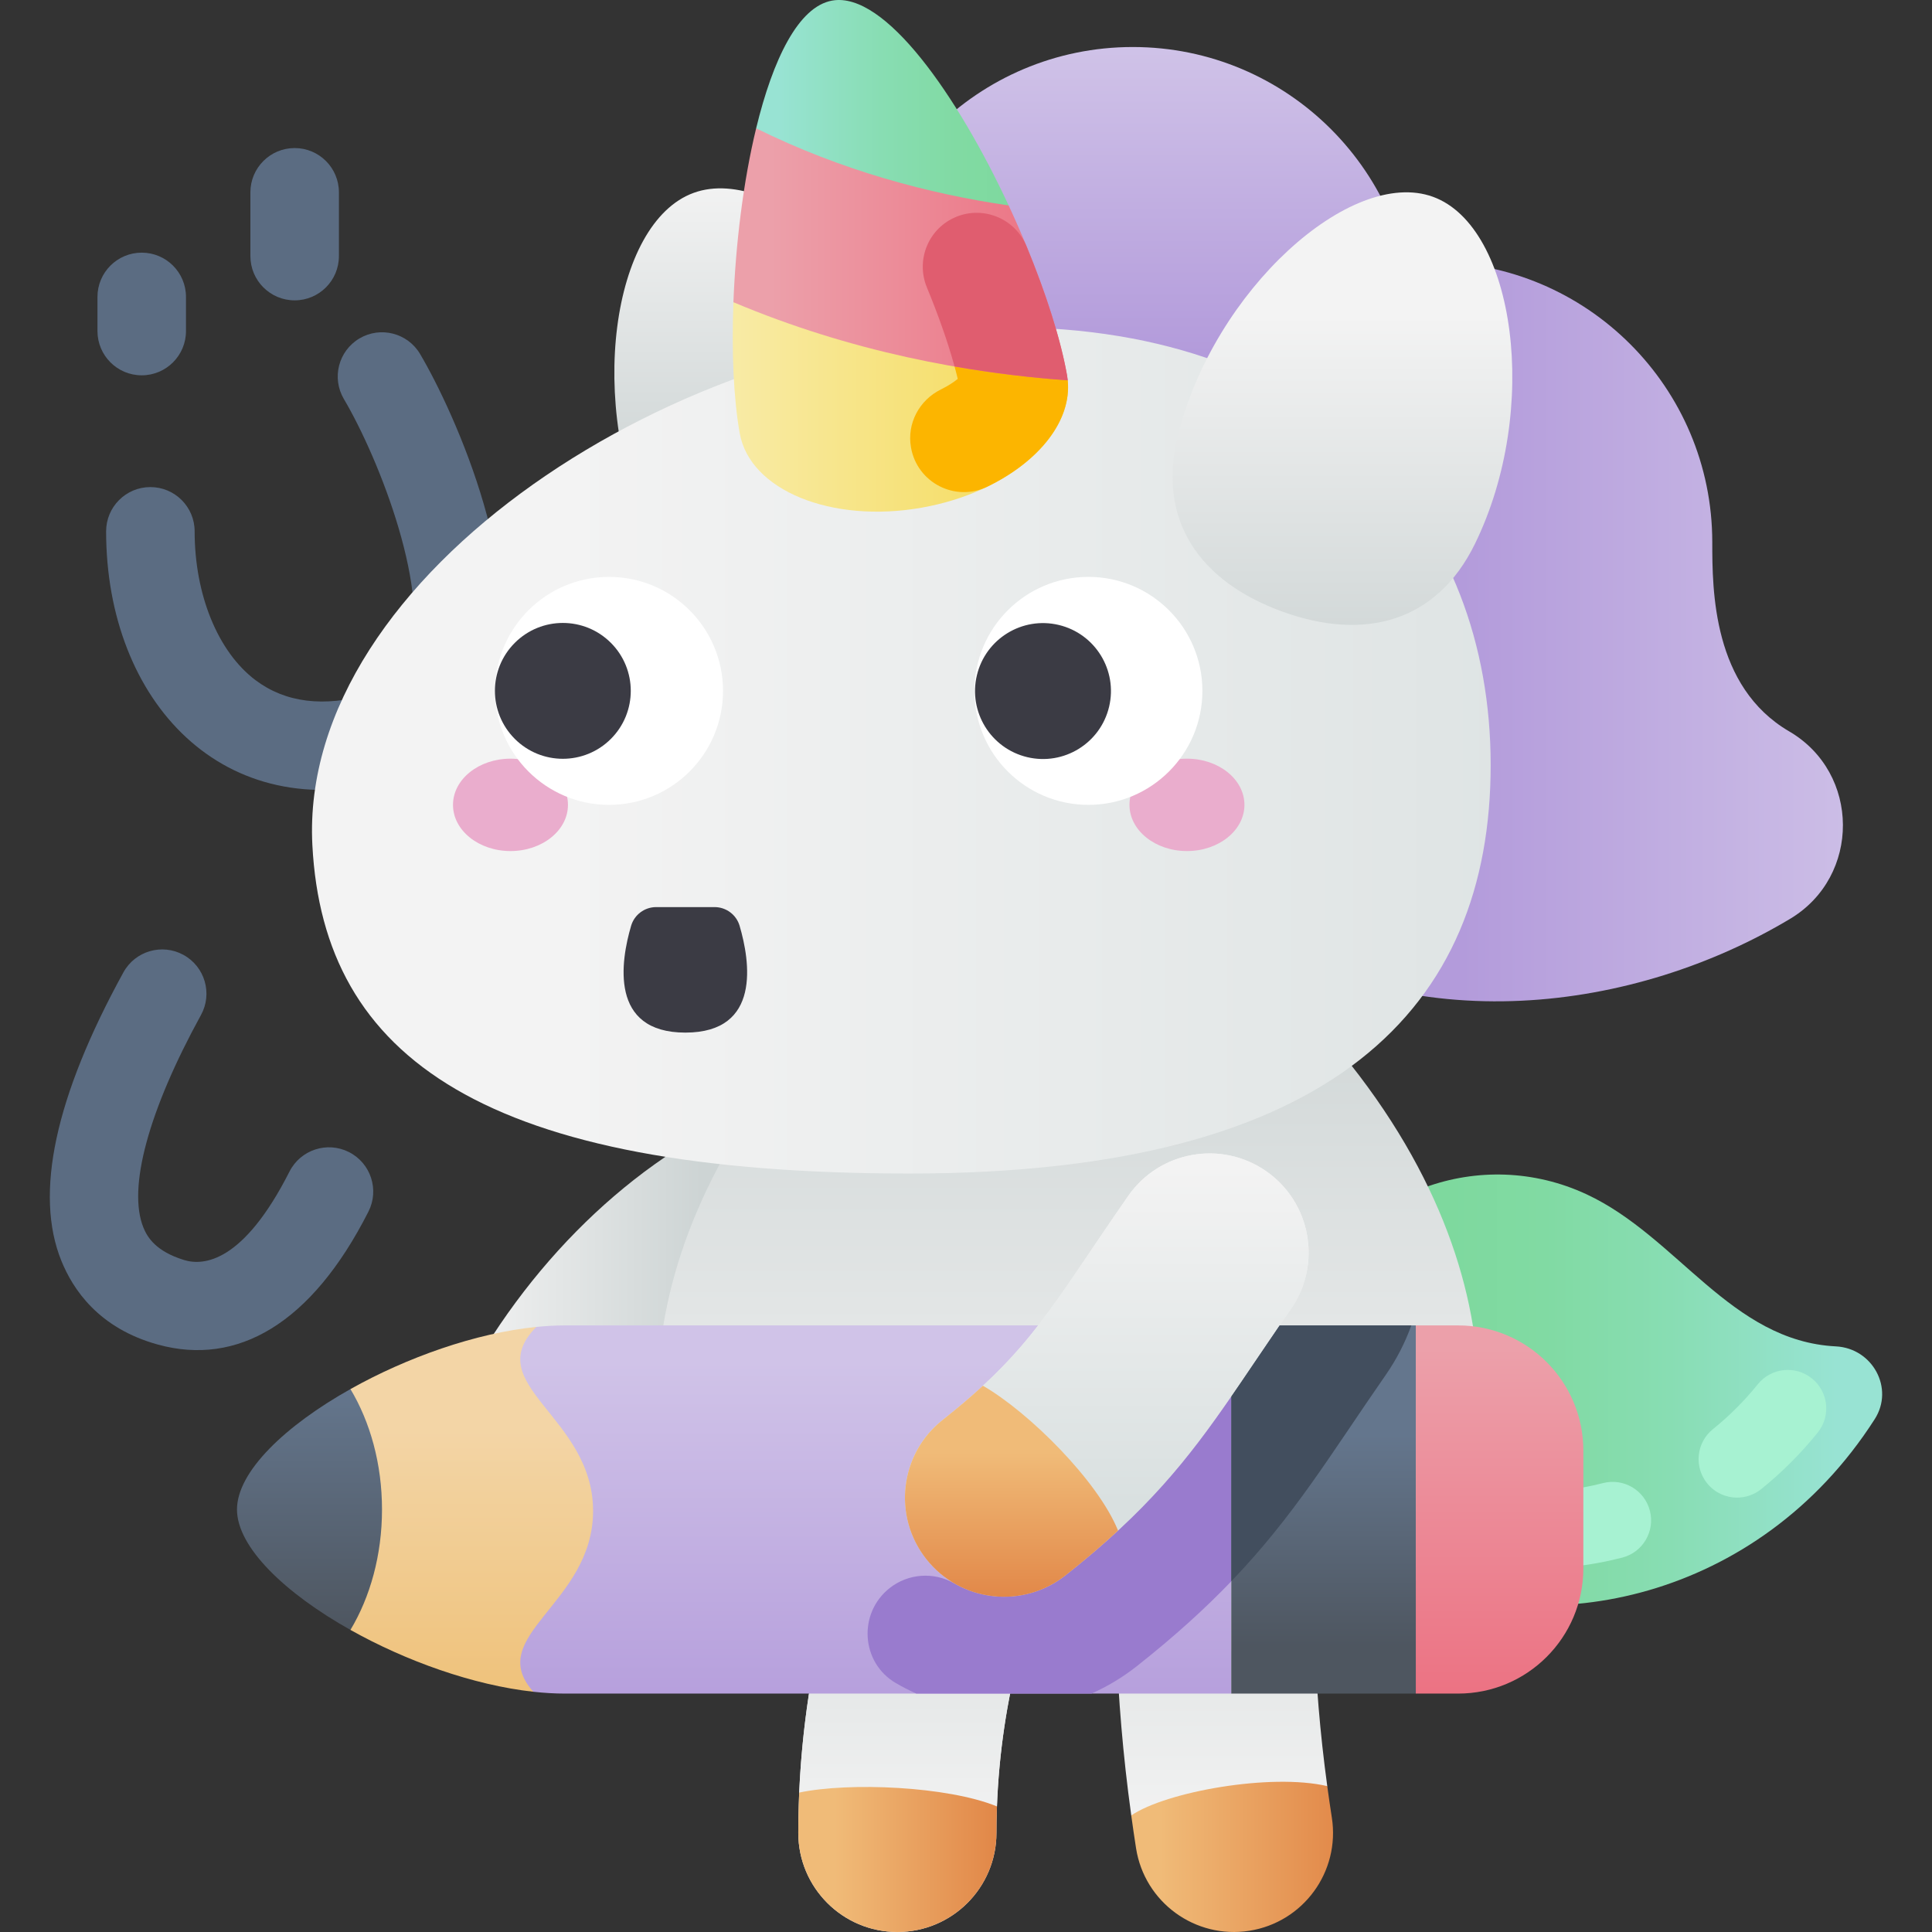 <svg id="Capa_1" enable-background="new 0 0 502 502" height="512" viewBox="0 0 502 502" width="512" xmlns="http://www.w3.org/2000/svg" xmlns:xlink="http://www.w3.org/1999/xlink"><rect x="0" y="0" width="502" height="502" fill="#333333" stroke="none"/><linearGradient id="lg1"><stop offset="0" stop-color="#7ed99e"/><stop offset=".253" stop-color="#81daa3"/><stop offset=".573" stop-color="#88ddb3"/><stop offset=".926" stop-color="#95e2cd"/><stop offset="1" stop-color="#98e3d3"/></linearGradient><linearGradient id="SVGID_1_" gradientTransform="matrix(-1 0 0 1 501.538 0)" gradientUnits="userSpaceOnUse" x1="125.439" x2="24.476" xlink:href="#lg1" y1="361.163" y2="361.163"/><linearGradient id="lg2"><stop offset="0" stop-color="#d9e0e0"/><stop offset="1" stop-color="#f3f3f3"/></linearGradient><linearGradient id="SVGID_2_" gradientTransform="matrix(-1 0 0 1 501.538 0)" gradientUnits="userSpaceOnUse" x1="259.83" x2="259.83" xlink:href="#lg2" y1="366.652" y2="501.996"/><linearGradient id="lg3"><stop offset="0" stop-color="#cdd4d4"/><stop offset="1" stop-color="#f3f3f3"/></linearGradient><linearGradient id="SVGID_3_" gradientUnits="userSpaceOnUse" x1="241.827" x2="241.827" xlink:href="#lg3" y1="366.652" y2="478.224"/><linearGradient id="SVGID_4_" gradientUnits="userSpaceOnUse" x1="317.175" x2="317.175" xlink:href="#lg3" y1="357.306" y2="477.461"/><linearGradient id="SVGID_5_" gradientUnits="userSpaceOnUse" x1="182.261" x2="118.741" xlink:href="#lg3" y1="344.948" y2="344.948"/><linearGradient id="lg4"><stop offset="0" stop-color="#b39bdb"/><stop offset="1" stop-color="#d0c3e8"/></linearGradient><linearGradient id="SVGID_6_" gradientTransform="matrix(-1 0 0 1 501.538 0)" gradientUnits="userSpaceOnUse" x1="121.867" x2="4.985" xlink:href="#lg4" y1="164.136" y2="164.136"/><linearGradient id="SVGID_7_" gradientTransform="matrix(-1 0 0 1 501.538 0)" gradientUnits="userSpaceOnUse" x1="207.202" x2="207.202" xlink:href="#lg4" y1="91.812" y2="11.166"/><linearGradient id="SVGID_8_" gradientTransform="matrix(-1 0 0 1 502 0)" gradientUnits="userSpaceOnUse" x1="298.224" x2="298.224" xlink:href="#lg3" y1="126.573" y2="45.889"/><linearGradient id="SVGID_9_" gradientTransform="matrix(-1 0 0 1 501.538 0)" gradientUnits="userSpaceOnUse" x1="224.011" x2="224.011" xlink:href="#lg3" y1="245.978" y2="414.774"/><linearGradient id="SVGID_10_" gradientTransform="matrix(-1 0 0 1 501.538 0)" gradientUnits="userSpaceOnUse" x1="43.748" x2="354.068" xlink:href="#lg2" y1="194.971" y2="194.971"/><linearGradient id="SVGID_11_" gradientTransform="matrix(-1 0 0 1 502 0)" gradientUnits="userSpaceOnUse" x1="222.295" x2="321.866" y1="104.548" y2="104.548"><stop offset="0" stop-color="#f4d952"/><stop offset="1" stop-color="#f9edaf"/></linearGradient><linearGradient id="lg5"><stop offset="0" stop-color="#ec6f80"/><stop offset="1" stop-color="#eca0aa"/></linearGradient><linearGradient id="SVGID_12_" gradientTransform="matrix(-1 0 0 1 501.538 0)" gradientUnits="userSpaceOnUse" x1="221.829" x2="301.355" xlink:href="#lg5" y1="65.914" y2="65.914"/><linearGradient id="SVGID_13_" gradientTransform="matrix(-1 0 0 1 501.538 0)" gradientUnits="userSpaceOnUse" x1="237.424" x2="298.766" xlink:href="#lg1" y1="26.692" y2="26.692"/><linearGradient id="SVGID_14_" gradientTransform="matrix(-1 0 0 1 502 0)" gradientUnits="userSpaceOnUse" x1="153.192" x2="153.192" xlink:href="#lg3" y1="177.587" y2="82.082"/><linearGradient id="SVGID_15_" gradientUnits="userSpaceOnUse" x1="389.639" x2="389.639" xlink:href="#lg5" y1="447.368" y2="350.115"/><linearGradient id="SVGID_16_" gradientUnits="userSpaceOnUse" x1="213.393" x2="213.393" xlink:href="#lg4" y1="451.773" y2="353.832"/><linearGradient id="lg6"><stop offset="0" stop-color="#4e5660"/><stop offset="1" stop-color="#64768d"/></linearGradient><linearGradient id="SVGID_17_" gradientUnits="userSpaceOnUse" x1="343.898" x2="343.898" xlink:href="#lg6" y1="427.649" y2="372.921"/><linearGradient id="SVGID_18_" gradientUnits="userSpaceOnUse" x1="117.339" x2="117.339" y1="439.435" y2="370.833"><stop offset="0" stop-color="#efc27b"/><stop offset="1" stop-color="#f3d5a6"/></linearGradient><linearGradient id="SVGID_19_" gradientTransform="matrix(0 -1 1 0 245.646 456.711)" gradientUnits="userSpaceOnUse" x1="33.204" x2="95.78" xlink:href="#lg6" y1="-165.229" y2="-165.229"/><linearGradient id="SVGID_20_" gradientTransform="matrix(1 -.028 -.028 -1 2200.359 -7361.276)" gradientUnits="userSpaceOnUse" x1="-2124.364" x2="-2124.364" xlink:href="#lg2" y1="-7720.071" y2="-7606.367"/><linearGradient id="SVGID_21_" gradientUnits="userSpaceOnUse" x1="297.516" x2="297.516" xlink:href="#lg2" y1="390.511" y2="303.389"/><linearGradient id="lg7"><stop offset="0" stop-color="#e08243"/><stop offset="1" stop-color="#f0bb78"/></linearGradient><linearGradient id="SVGID_22_" gradientUnits="userSpaceOnUse" x1="262.824" x2="262.824" xlink:href="#lg7" y1="419.38" y2="377.458"/><linearGradient id="SVGID_23_" gradientUnits="userSpaceOnUse" x1="263.168" x2="216.948" xlink:href="#lg7" y1="483.156" y2="483.156"/><linearGradient id="SVGID_24_" gradientUnits="userSpaceOnUse" x1="354.425" x2="301.257" xlink:href="#lg7" y1="482.483" y2="482.483"/><g><path d="m27.574 138.06c0-6.352 5.149-11.5 11.5-11.5s11.5 5.148 11.5 11.5c0 16.506 6.058 31.321 15.81 38.663 7.785 5.86 17.774 7.094 29.693 3.663 5.03-1.447 8.05-4.049 9.794-8.438 6.776-17.053-7.411-52.87-16.512-68.257-3.233-5.466-1.423-12.519 4.043-15.753 5.467-3.231 12.519-1.423 15.753 4.044 8.858 14.975 29.377 60.06 18.091 88.459-4.376 11.014-12.956 18.638-24.809 22.048-44.319 12.751-74.863-20.297-74.863-64.429z" fill="#5b6c82"/><path d="m365.889 409.784c-27.463-12.806-39.345-45.451-26.539-72.914s45.451-39.345 72.914-26.539c23.668 11.036 37.426 38.117 64.767 39.506 9.516.483 15.225 10.877 10.089 18.903-30.315 47.378-85.881 57.528-121.231 41.044z" fill="url(#SVGID_1_)"/><g fill="#a7f2d2"><path d="m407.709 407.091c-5.06 0-9.401-3.827-9.935-8.97-.57-5.493 3.422-10.408 8.915-10.978 3.227-.335 6.532-.936 9.827-1.785 5.354-1.379 10.802 1.839 12.181 7.186 1.379 5.348-1.839 10.802-7.187 12.181-4.255 1.097-8.547 1.874-12.759 2.311-.35.037-.697.055-1.042.055z"/><path d="m451.358 389.13c-2.923 0-5.82-1.275-7.796-3.73-3.463-4.302-2.782-10.597 1.521-14.06 4.249-3.42 8.171-7.345 11.657-11.665 3.469-4.299 9.766-4.969 14.063-1.502 4.298 3.469 4.97 9.765 1.502 14.063-4.382 5.43-9.322 10.37-14.683 14.684-1.848 1.487-4.062 2.21-6.264 2.21z"/></g><path d="m233.167 501.996c-14.219 0-25.746-11.527-25.746-25.746 0-40.375 10.398-73.351 19.122-93.904 5.555-13.089 20.67-19.196 33.758-13.642 13.088 5.555 19.196 20.669 13.641 33.758-6.856 16.155-15.03 42.071-15.03 73.789.001 14.218-11.526 25.745-25.745 25.745z" fill="url(#SVGID_2_)"/><path d="m207.659 465.774c11.361 14.214 38.548 17.383 51.387 3.597 1.064-28.583 8.543-51.938 14.896-66.908 5.555-13.089-.553-28.203-13.641-33.758-13.088-5.553-28.203.553-33.758 13.642-7.956 18.744-17.301 47.827-18.884 83.427z" fill="url(#SVGID_3_)"/><path d="m293.938 471.712c16.047 10.771 42.208 5.369 50.93-7.616-3.88-28.427-3.893-50.925-3.893-81.043 0-14.219-11.527-25.746-25.746-25.746-14.218 0-25.746 11.527-25.746 25.746 0 31.241.012 56.459 4.455 88.659z" fill="url(#SVGID_4_)"/><path d="m129.196 399.937c-12.749-6.296-17.981-21.735-11.685-34.484 16.878-34.179 44.117-61.815 74.732-75.821 12.928-5.915 28.207-.23 34.123 12.7 5.915 12.93.229 28.208-12.701 34.123-19.744 9.033-38.43 28.397-49.985 51.797-6.275 12.705-21.69 18-34.484 11.685z" fill="url(#SVGID_5_)"/><path d="m299.305 142.162c-.126-40.119 32.664-74.063 72.783-74.073 40.216-.009 72.82 32.589 72.82 72.803 0 12.584.123 37.554 19.995 49.154 18.495 10.796 18.62 37.671.254 48.683-39.902 23.925-98.097 32.521-145.059 1.046-.001 0-20.56-23.519-20.793-97.613z" fill="url(#SVGID_6_)"/><circle cx="294.336" cy="85.02" fill="url(#SVGID_7_)" r="72.803"/><path d="m180.237 50.109c21.317-7.759 56.942 24.248 66.318 62.112 5.453 22.02-5.783 37.879-27.101 45.638-21.317 7.759-40.119 2.833-50.096-17.541-17.155-35.033-10.438-82.45 10.879-90.209z" fill="url(#SVGID_8_)"/><path d="m223.365 255.354c-66.277 64.358-57.61 129.633-39.256 148.98s48.431 28.104 93.419 28.104 75.065-8.757 93.419-28.104c18.353-19.347 27.02-84.622-39.256-148.98z" fill="url(#SVGID_9_)"/><path d="m81.166 219.626c2.894 55.294 44.751 85.297 155.225 85.297s150.935-43.354 150.935-106.168-42.632-113.735-125.991-113.735-183.87 63.876-180.169 134.606z" fill="url(#SVGID_10_)"/><g><ellipse cx="132.641" cy="209.132" fill="#eaadcd" rx="14.936" ry="12.003"/><ellipse cx="308.412" cy="209.132" fill="#eaadcd" rx="14.936" ry="12.003"/><circle cx="158.248" cy="179.514" fill="#fff" r="29.618"/><ellipse cx="146.282" cy="179.514" fill="#3b3b44" rx="17.652" ry="17.652" transform="matrix(.707 -.707 .707 .707 -84.091 156.016)"/><circle cx="282.805" cy="179.514" fill="#fff" r="29.618"/><g fill="#3b3b44"><ellipse cx="270.84" cy="179.514" rx="17.652" ry="17.652" transform="matrix(.232 -.973 .973 .232 33.502 401.439)"/><path d="m185.67 235.695h-15.181c-3.007 0-5.658 1.976-6.506 4.862-2.672 9.09-5.742 27.748 14.097 27.748 19.838 0 16.769-18.659 14.097-27.748-.85-2.886-3.5-4.862-6.507-4.862z"/></g></g><g><path d="m277.434 98.825c1.457 14.436-15.155 29.066-37.966 33.089-23.489 4.142-44.652-4.534-47.27-19.377-1.592-9.028-2.122-21.111-1.631-34.012 30.966-5.885 55.295-1.466 86.867 20.3z" fill="url(#SVGID_11_)"/><path d="m244.49 101.186c1.9-.937 3.362-1.909 4.369-2.738-.245-1.032-.529-2.115-.831-3.22 9.705-.861 17.473-.66 29.404 3.596 1.059 10.49-7.419 21.082-20.888 27.633-8.326 4.049-18.218-1.022-19.825-10.139l-.016-.091c-1.093-6.196 2.146-12.256 7.787-15.041z" fill="#fcb500"/><path d="m196.471 33.344c22.518-1.543 44.524 1.631 65.608 20.039 7.398 15.883 13.075 32.213 15.18 44.155.076.429.131.857.174 1.287-26.22-1.881-56.437-7.464-86.866-20.3.578-15.14 2.565-31.401 5.904-45.181z" fill="url(#SVGID_12_)"/><path d="m248.6 56.286c7.114-2.825 15.189.585 18.113 7.659 5.099 12.336 8.907 24.294 10.547 33.593.076.428.129.857.172 1.286-9.348-.67-19.211-1.824-29.404-3.596-1.665-6.091-4.161-13.215-7.19-20.551-2.984-7.229.493-15.505 7.762-18.391z" fill="#e05d6f"/><path d="m196.471 33.344c4.344-17.924 10.973-31.644 19.764-33.194 13.691-2.414 32.548 24.687 45.844 53.233-20.775-3.032-43.386-9.048-65.608-20.039z" fill="url(#SVGID_13_)"/></g><path d="m372.346 51.139c-21.317-7.759-56.942 24.248-66.318 62.112-5.453 22.02 5.783 37.879 27.1 45.638s40.119 2.832 50.096-17.541c17.156-35.033 10.44-82.45-10.878-90.209z" fill="url(#SVGID_14_)"/><g><path d="m367.87 344.388v95.663h10.998c17.971 0 32.539-14.568 32.539-32.539v-30.585c0-17.971-14.568-32.539-32.539-32.539z" fill="url(#SVGID_15_)"/><path d="m146.796 344.388c-2.417 0-4.907.138-7.446.395-20.392 8.762-32.489 23.167-32.489 47.807s11.327 38.226 31.719 46.988c2.807.309 5.556.474 8.217.474h173.131v-95.663h-173.132z" fill="url(#SVGID_16_)"/><path d="m319.926 344.388h47.944v95.663h-47.944z" fill="url(#SVGID_17_)"/><path d="m154.102 392.589c0-24.64-29.614-32.76-14.752-47.807-15.864 1.6-33.703 7.962-48.291 16.149-5.451 10.73-10.482 19.424-10.482 31.288 0 11.865 5.031 20.559 10.482 31.288h-.001c14.353 8.055 31.852 14.345 47.522 16.069-13.02-14.53 15.522-22.798 15.522-46.987z" fill="url(#SVGID_18_)"/><path d="m99.257 392.219c0-11.864-3.075-22.751-8.199-31.288-16.929 9.5-29.481 21.458-29.481 31.288s12.552 21.788 29.481 31.289c5.123-8.537 8.199-19.424 8.199-31.289z" fill="url(#SVGID_19_)"/></g><path d="m240.683 405.112c-8.817-11.155-6.921-27.346 4.235-36.163 23.248-18.373 27.991-29.092 48.228-58.199 8.117-11.674 24.162-14.558 35.836-6.441s14.558 24.162 6.441 35.836c-20.02 28.798-28.436 45.382-58.577 69.204-11.11 8.78-27.311 6.964-36.163-4.237z" fill="url(#SVGID_20_)"/><path d="m328.982 304.309c-11.674-8.117-27.719-5.233-35.836 6.441-16.773 24.125-22.911 35.62-37.754 49.309-3.742 22.08 20.166 37.031 35.121 37.651 19.667-18.185 28.301-33.673 44.911-57.565 8.116-11.675 5.232-27.719-6.442-35.836z" fill="url(#SVGID_21_)"/><path d="m319.926 362.87c-11.35 16.447-21.803 29.661-43.08 46.478-8.497 6.715-19.971 7.233-28.858 2.095-5.333-3.083-12.002-2.619-16.835 1.201-8.25 6.52-7.467 19.375 1.615 24.674 1.735 1.012 3.513 1.923 5.327 2.733h45.506c4.163-1.855 8.147-4.243 11.846-7.167 9.888-7.815 17.77-15.013 24.479-22z" fill="#997bce"/><path d="m360.055 357.269c2.837-4.081 5.042-8.414 6.655-12.882h-34.215c-4.617 6.733-8.65 12.802-12.569 18.482v48.014c16.474-17.159 25.829-33.041 40.129-53.614z" fill="#424e5e"/><path d="m290.512 397.71c-5.209-12.916-23.172-30.777-35.121-37.651-3.066 2.827-6.494 5.745-10.473 8.891-11.156 8.817-13.052 25.007-4.235 36.163 8.851 11.201 25.052 13.017 36.163 4.236 5.135-4.059 9.628-7.905 13.666-11.639z" fill="url(#SVGID_22_)"/><g fill="#5b6c82"><path d="m41.077 349.38c-15.53-4.256-22.163-14.456-25.133-21.781-7.056-17.402-1.633-42.615 16.117-74.938 3.057-5.567 10.049-7.604 15.615-4.545 5.567 3.057 7.602 10.048 4.545 15.615-13.656 24.868-19.109 44.998-14.962 55.227 1.031 2.544 3.25 6.187 10.576 8.439 5.083 1.561 15.403.654 27.386-22.987 2.872-5.664 9.789-7.931 15.457-5.059 5.665 2.871 7.93 9.792 5.059 15.457-14.854 29.304-34.16 40.19-54.66 34.572z"/><path d="m36.825 97.52c-6.351 0-11.5-5.148-11.5-11.5v-8.871c0-6.352 5.149-11.5 11.5-11.5s11.5 5.148 11.5 11.5v8.871c0 6.351-5.149 11.5-11.5 11.5z"/><path d="m76.562 78.042c-6.351 0-11.5-5.148-11.5-11.5v-16.572c0-6.352 5.149-11.5 11.5-11.5s11.5 5.148 11.5 11.5v16.572c0 6.352-5.149 11.5-11.5 11.5z"/></g><path d="m207.659 465.774c-.153 3.434-.237 6.925-.237 10.477 0 14.219 11.527 25.746 25.746 25.746s25.746-11.527 25.746-25.746c0-2.326.049-4.618.133-6.88-12.831-5.247-38.365-6.342-51.388-3.597z" fill="url(#SVGID_23_)"/><path d="m293.938 471.712c.385 2.792.792 5.616 1.246 8.521 2.203 14.072 15.394 23.65 29.419 21.453 14.047-2.199 23.653-15.37 21.453-29.418-.437-2.791-.824-5.498-1.189-8.172-14.65-3.422-41.905 1.453-50.929 7.616z" fill="url(#SVGID_24_)"/></g></svg>